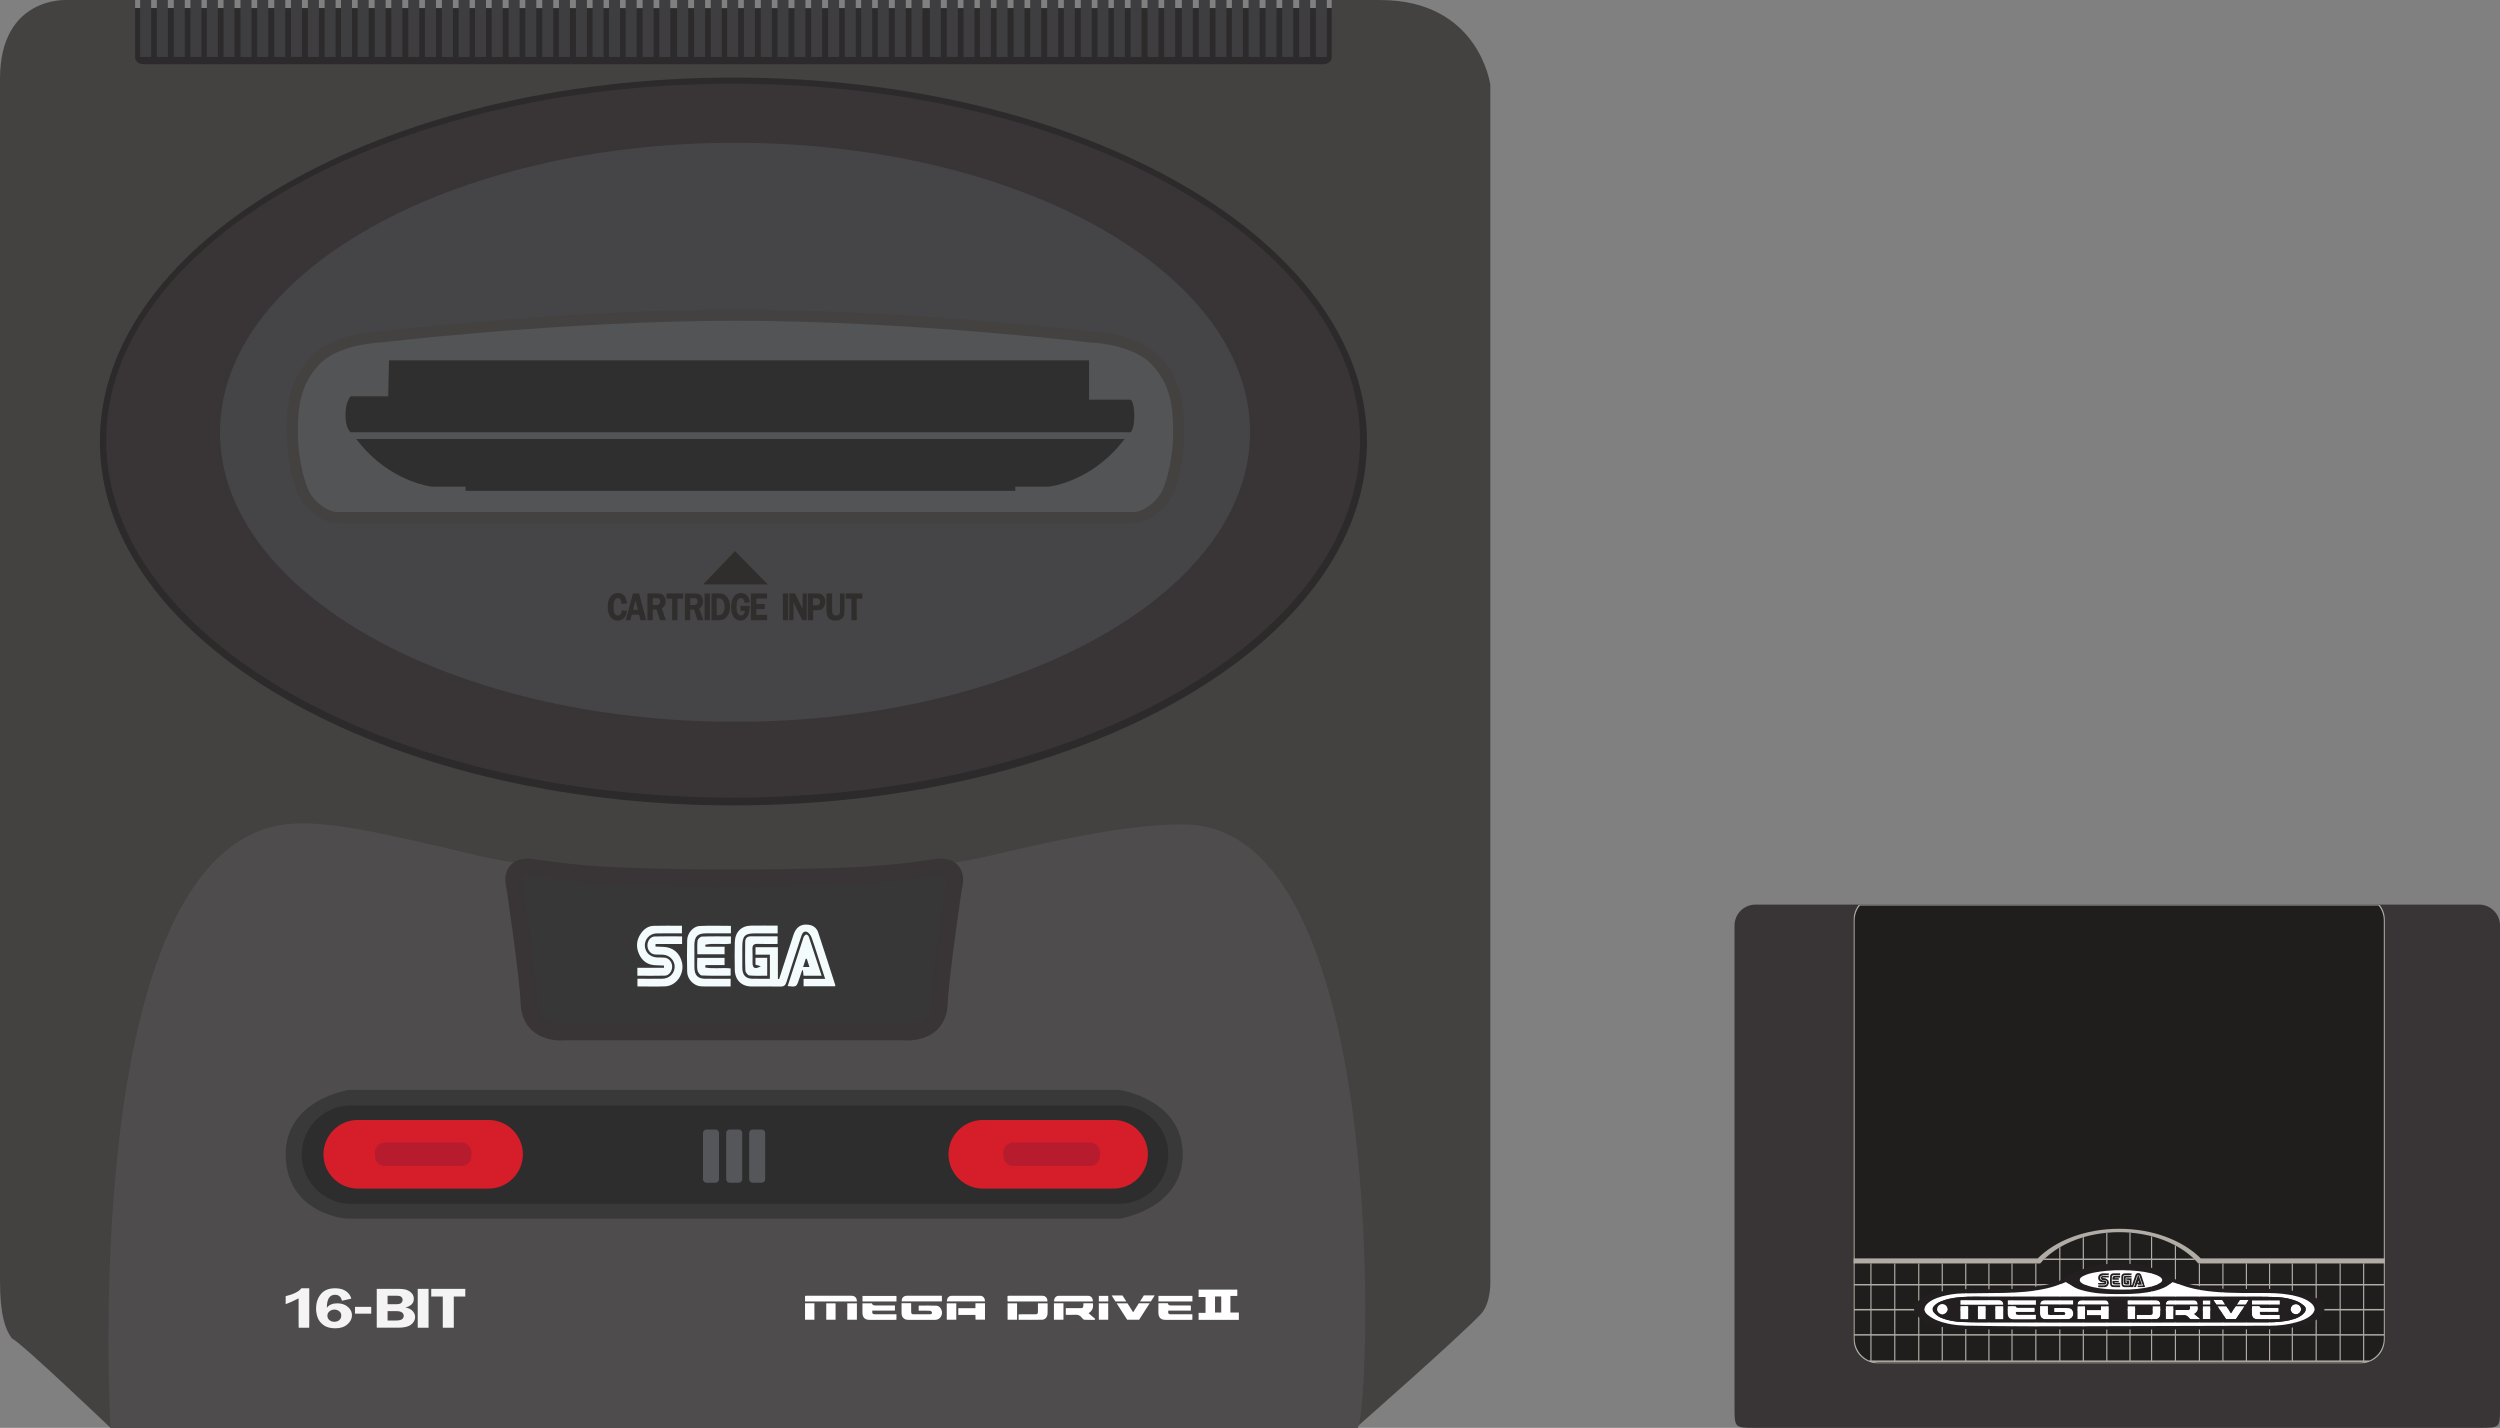 <svg xmlns="http://www.w3.org/2000/svg" viewBox="0 0 556.316 317.734">
  <rect x="0" y="0" width="556.316" height="317.734" fill="#808080" stroke="none"/>
  <defs>
    <clipPath id="a">
      <path d="M0 254.187h265.318V0H0v254.187z"/>
    </clipPath>
    <clipPath id="b">
      <path d="M0 93.146h136.272V0H0v93.146z"/>
    </clipPath>
    <clipPath id="c">
      <path d="M31.948 29.258h73.084v-11.742H31.948v11.742z"/>
    </clipPath>
  </defs>
  <g clip-path="url(#a)" transform="matrix(1.25,0,0,-1.25,0,317.734)">
    <path fill="#444141" d="M263.589 20.212c-4.264-4.454-22.225-20.212-22.225-20.212H19.677s-15.952 15.223-17.578 15.944c-1.1 1.501-2.099 3.985-2.099 10.145v214.091c0 14.595 11.767 14.003 11.767 14.003h12.285v-1.429h213.023v1.429h8.606c17.664 0 19.626-15.096 19.626-15.096V26.51s.265-4.227-1.718-6.298"/>
    <path fill="#4f4c4d" d="M19.679 0s-6.084 102.39 30.989 107.419c6.844.804 15.399-1.006 34.791-5.633 19.391-4.627 71.102-4.627 90.494 0 19.392 4.627 27.905 5.633 34.791 5.633 36.882 0 33.27-103.195 30.988-107.419H19.679z"/>
    <path fill="#2c2a2a" d="M237.074 252.752v-8.864s-.074-1.125-1.568-1.125H25.619c-1.5 0-1.568 1.125-1.568 1.125v8.864l106.511-.052 106.512.052z"/>
    <path fill="#373737" d="M130.705 97.9c-26.236 0-31.464 1.291-35.932 1.887-4.467.595-3.136-3.476-3.136-3.476s2.281-15.092 2.566-20.85c.285-5.759 6.464-4.965 6.464-4.965h60.076s6.179-.794 6.464 4.965c.285 5.758 2.566 20.85 2.566 20.85s1.331 4.071-3.136 3.476c-4.468-.596-9.696-1.887-35.932-1.887"/>
    <path fill="none" stroke="#393536" stroke-width="3" stroke-miterlimit="10" d="M130.705 97.9c-26.236 0-31.464 1.291-35.932 1.887-4.467.595-3.136-3.476-3.136-3.476s2.281-15.092 2.566-20.85c.285-5.759 6.464-4.965 6.464-4.965h60.076s6.179-.794 6.464 4.965c.285 5.758 2.566 20.85 2.566 20.85s1.331 4.071-3.136 3.476c-4.468-.596-9.696-1.887-35.932-1.887z"/>
    <path fill="#2c2a2a" d="M243.348 175.594c0-35.781-50.496-64.787-112.785-64.787-62.29 0-112.786 29.006-112.786 64.787 0 35.781 50.496 64.787 112.786 64.787 62.289 0 112.785-29.006 112.785-64.787"/>
    <path fill="#393536" d="M242.112 175.743c0-35.095-49.964-63.545-111.597-63.545-61.633 0-111.597 28.45-111.597 63.545s49.964 63.545 111.597 63.545c61.633 0 111.597-28.45 111.597-63.545"/>
    <path fill="#454547" d="M222.531 177.232c0-28.46-41.048-51.531-91.683-51.531-50.634 0-91.682 23.071-91.682 51.531 0 28.46 41.048 51.531 91.682 51.531 50.635 0 91.683-23.071 91.683-51.531"/>
    <path fill="#2f2e2d" d="M130.848 156.083l-5.68-5.933h11.526l-5.846 5.933z"/>
    <path fill="#535456" d="M130.931 198.083c-30.454 0-63.272-3.872-63.272-3.872s-7.724-.224-11.502-4.17c-3.779-3.947-4.135-8.44-4.135-12.809s.988-8.339 1.853-10.425c1.236-2.979 4.385-4.766 6.06-4.766h141.992c1.675 0 4.824 1.787 6.06 4.766.865 2.086 1.853 6.056 1.853 10.425 0 4.369-.356 8.862-4.135 12.809-3.778 3.946-11.502 4.17-11.502 4.17s-32.818 3.872-63.272 3.872"/>
    <path fill="none" stroke="#444141" stroke-width="2" stroke-miterlimit="10" d="M130.931 198.083c-30.454 0-63.272-3.872-63.272-3.872s-7.724-.224-11.502-4.17c-3.779-3.947-4.135-8.44-4.135-12.809s.988-8.339 1.853-10.425c1.236-2.979 4.385-4.766 6.06-4.766h141.992c1.675 0 4.824 1.787 6.06 4.766.865 2.086 1.853 6.056 1.853 10.425 0 4.369-.356 8.862-4.135 12.809-3.778 3.946-11.502 4.17-11.502 4.17s-32.818 3.872-63.272 3.872z"/>
    <path fill="#302f2f" d="M69.251 190.041h124.62v-7h7.414s.642-.397.642-2.855c0-2.457-.642-2.953-.642-2.953H62.407s-.903.695-.903 3.078.903 3.326.903 3.326h6.701l.143 6.404z"/>
    <path fill="#f4f4f4" d="M50.858 22.017v1.424c1.428.351 2.36.82 2.795 1.408h1.404v-5.755l-.012-1.267h-1.872l-.016 1.267v3.956c-.984-.499-1.75-.844-2.299-1.033m8.666-3.136c.351 0 .643.098.877.296.234.197.351.476.351.836 0 .32-.126.574-.378.761-.252.187-.533.28-.844.28-.327 0-.616-.101-.868-.303-.252-.202-.378-.467-.378-.793 0-.307.117-.563.351-.769.234-.205.53-.308.889-.308M62.536 23l-1.664-.375c-.157.709-.569 1.064-1.234 1.064-.968 0-1.452-.772-1.452-2.314.391.529 1.008.794 1.851.794.771 0 1.4-.21 1.888-.631.488-.42.732-.918.732-1.492 0-.611-.269-1.151-.808-1.621-.538-.469-1.257-.704-2.157-.704-.887 0-1.588.191-2.102.572-.514.382-.863.836-1.047 1.363-.183.527-.275 1.039-.275 1.535 0 1.061.285 1.935.856 2.624.571.689 1.417 1.034 2.538 1.034.811 0 1.462-.178 1.954-.535.492-.356.799-.794.92-1.314m.66-1.459h2.892v-1.218h-2.892v1.218zm5.802-.765v-1.667h1.485c.507 0 .865.075 1.075.223.209.149.314.357.314.623 0 .223-.101.416-.302.578-.201.162-.535.243-1.002.243h-1.57zm0 2.746v-1.515h1.464c.537 0 .874.089 1.014.266.139.177.208.347.208.509 0 .176-.057.327-.172.454-.115.126-.241.206-.378.238s-.408.048-.811.048h-1.325zm-1.93 1.221h3.848c.69 0 1.208-.071 1.555-.213.347-.142.633-.344.859-.607.226-.264.339-.584.339-.962 0-.766-.496-1.277-1.489-1.534.573-.108 1.003-.323 1.289-.644.286-.321.43-.671.43-1.049 0-.517-.234-.965-.702-1.341-.468-.377-1.228-.565-2.281-.565h-3.848v6.915zm9.226-6.916h-1.93v6.915h1.93v-6.915zm6.536 6.915v-1.368h-2.045v-5.547h-1.96v5.547h-2.057v1.368h6.062z"/>
    <path fill="#f3fbfd" d="M148.668 78.612h-5.615v1.313h3.849c-.28.847-.512 1.535-.736 2.227-.558 1.723-1.08 3.461-1.693 5.163-.148.412-.549.922-.915 1.007-.617.144-.817-.496-.988-1.026-.854-2.641-1.732-5.273-2.558-7.923-.194-.623-.478-.833-1.104-.816-1.723.047-3.447.004-5.171.02-1.746.016-2.888 1.158-2.926 2.966-.035 1.628-.038 3.258 0 4.886.043 1.836 1.148 2.953 2.912 2.978 1.554.022 3.108.005 4.717.005v-1.383h-3.991c-1.873.001-2.303-.452-2.303-2.426-.001-1.229-.006-2.458.001-3.687.008-1.315.606-1.955 1.844-1.968 1.004-.011 2.009-.003 3.064-.003v4.287h-2.556v1.334h3.983v-5.648c.073-.008.145-.017.218-.025.842 2.596 1.686 5.192 2.527 7.789.48 1.485 1.365 2.088 2.791 1.869.794-.122 1.382-.585 1.642-1.371 1.032-3.118 2.032-6.247 3.041-9.373.015-.046-.017-.11-.033-.195m-35.189-.029v1.367c1.498 0 2.967-.016 4.436.005 1.229.018 2.148.91 2.192 2.077.043 1.141-.866 2.118-2.074 2.203-.491.034-.989-.013-1.477.04-.751.081-1.299.789-1.298 1.608.001.83.543 1.571 1.301 1.593 1.606.047 3.214.015 4.865.015v-1.353h-4.723c-.002-.151-.003-.303-.005-.455.451-.02.901-.048 1.351-.058 1.698-.039 2.925-1.029 3.348-2.709.517-2.052-.956-4.235-2.984-4.32-1.609-.066-3.222-.013-4.932-.013"/>
    <path fill="#f3fbfd" d="M113.465 80.486v1.412h4.739c.001.132.001.265.002.397-.484.019-.967.048-1.45.057-1.357.023-2.366.673-2.961 1.922-.606 1.272-.513 2.547.286 3.717.547.802 1.303 1.346 2.256 1.377 1.665.053 3.332.014 5.064.014v-1.354c-1.496 0-2.992.025-4.488-.007-1.485-.032-2.449-1.419-2.001-2.816.27-.84 1.04-1.404 2.027-1.462.464-.027.933.007 1.394-.04.749-.076 1.317-.782 1.325-1.589.009-.807-.557-1.593-1.289-1.614-1.607-.045-3.216-.014-4.904-.014m16.653 8.879v-1.336c-1.481 0-2.948.001-4.415 0-1.543-.002-2.08-.547-2.09-2.144-.008-1.285-.004-2.57.006-3.855.011-1.483.581-2.081 1.979-2.084 1.471-.004 2.942-.001 4.468-.001v-1.372c-1.097 0-2.178-.002-3.259.001-.683.002-1.369-.023-2.05.025-1.253.089-2.394 1.262-2.427 2.573-.046 1.883-.043 3.77 0 5.653.027 1.206 1.046 2.448 2.199 2.512 1.845.104 3.699.028 5.589.028m12.853-7.323h1.128c-.175.544-.324 1.006-.473 1.468-.065-.004-.13-.009-.195-.013-.141-.446-.282-.893-.46-1.455m-2.749-3.4c.952 2.943 1.878 5.822 2.827 8.693.067.204.277.42.467.489.105.038.397-.187.452-.35.773-2.301 1.521-4.612 2.296-6.986h-3.217c-.036.342-.067.645-.099.949-.046.017-.092.033-.138.05-.184-.533-.372-1.064-.549-1.599-.472-1.418-.47-1.419-2.039-1.246m-4.782 3.538c-.412.12-.656.192-.949.278v1.214h2.086v-3.181c-1.066 0-2.127-.06-3.173.041-.272.027-.7.551-.713.862-.071 1.712-.05 3.428-.03 5.143.007.601.359.953.939.959 1.585.015 3.17.005 4.825.005v-1.359c-1.192 0-2.362-.034-3.529.012-.715.028-.992-.233-.946-.988.048-.797.003-1.6.013-2.4.011-.955.452-1.185 1.477-.586"/>
    <path fill="#f3fbfd" d="M125.546 81.95c1.472-.275 2.997.013 4.524-.16v-1.296c-1.746 0-3.458-.043-5.164.043-.272.014-.68.57-.742.928-.119.688-.035 1.415-.035 2.198h4.858v-1.282h-3.396c-.015-.144-.03-.287-.045-.431m4.572 5.539v-1.288c-1.515-.216-3.068.138-4.556-.192l.015-.354h3.412v-1.346h-4.844c0 .79-.068 1.614.036 2.413.037.286.482.722.754.733 1.713.067 3.429.034 5.183.034"/>
    <path fill="#302f2f" d="M131.951 176.041h-68.546s1.147-1.428 1.738-2.05c5.509-5.801 11.76-6.439 11.76-6.439h5.976v-.745h97.863v.745h5.976s6.25.638 11.76 6.439c.591.622 1.738 2.05 1.738 2.05h-68.265z"/>
    <path fill="#39393a" d="M210.553 48.702c0-9.806-11.264-11.468-11.264-11.468H62.121c-1.996 0-11.264 1.662-11.264 11.468 0 9.806 11.264 11.468 11.264 11.468h137.168s11.264-1.662 11.264-11.468"/>
    <path fill="#2e2d2d" d="M199.226 39.88H62.471c-4.819 0-8.762 3.943-8.762 8.761 0 4.819 3.943 8.761 8.762 8.761h136.755c4.819 0 8.761-3.942 8.761-8.761 0-4.818-3.942-8.761-8.761-8.761"/>
    <path fill="#545659" d="M127.371 43.638h-1.602c-.345 0-.625.28-.625.625v8.224c0 .345.28.625.625.625h1.602c.345 0 .625-.28.625-.625v-8.224c0-.345-.28-.625-.625-.625m4.135 0h-1.602c-.345 0-.625.28-.625.625v8.224c0 .345.28.625.625.625h1.602c.345 0 .625-.28.625-.625v-8.224c0-.345-.28-.625-.625-.625m4.087 0h-1.602c-.345 0-.625.28-.625.625v8.224c0 .345.28.625.625.625h1.602c.345 0 .625-.28.625-.625v-8.224c0-.345-.28-.625-.625-.625"/>
    <path fill="#d61d2a" d="M198.245 42.595h-23.291c-3.359 0-6.107 2.748-6.107 6.106 0 3.359 2.748 6.107 6.107 6.107h23.291c3.358 0 6.106-2.748 6.106-6.107 0-3.358-2.748-6.106-6.106-6.106"/>
    <path fill="#b71c2e" d="M194.062 46.617h-13.684c-.969 0-1.761.792-1.761 1.76v.65c0 .968.792 1.76 1.761 1.76h13.684c.968 0 1.76-.792 1.76-1.76v-.65c0-.968-.792-1.76-1.76-1.76"/>
    <path fill="#d61d2a" d="M86.98 42.595h-23.291c-3.359 0-6.107 2.748-6.107 6.106 0 3.359 2.748 6.107 6.107 6.107h23.291c3.358 0 6.106-2.748 6.106-6.107 0-3.358-2.748-6.106-6.106-6.106"/>
    <path fill="#b71c2e" d="M82.177 46.617h-13.685c-.968 0-1.76.792-1.76 1.76v.65c0 .968.792 1.76 1.76 1.76h13.685c.968 0 1.76-.792 1.76-1.76v-.65c0-.968-.792-1.76-1.76-1.76"/>
    <path fill="#fff" d="M163.545 20.857v.858c.019.017.037.045.053.045 1.042 0 2.083.032 3.122-.016.568-.027 1.009-.698.973-1.328-.037-.648-.54-1.178-1.169-1.188-.925-.015-1.85-.006-2.775-.006-.692-.001-1.382-.007-2.073.002-.743.009-1.178.471-1.18 1.235-.001.56 0 1.12 0 1.736h1.711c0-.472-.001-.919 0-1.365.002-.561.053-.614.577-.615.867-.001 1.733-.001 2.6 0 .07 0 .141-.002.211.003.201.015.37.117.316.336-.03.121-.204.28-.32.287-.526.031-1.054.015-1.581.016h-.465zm44.434.015c-.076-.494.042-.652.458-.655 1.113-.006 2.226-.002 3.339-.003h.491v-.967c-.107-.007-.229-.023-.352-.024-1.476-.001-2.953-.004-4.428.001-.88.003-1.274.432-1.27 1.359.002.522 0 1.044 0 1.571.067.016.111.037.155.037.491.002.984.001 1.525.001.074-.433.406-.401.727-.4.973.002 1.945.001 2.917-.001.15 0 .299-.016.459-.025v-.894h-4.021zm-48.664.921v-.924h-4.028c-.061-.493.058-.65.473-.652 1.125-.005 2.25-.002 3.376-.002h.45v-.969c-.123-.007-.246-.023-.371-.023-1.465-.001-2.931-.003-4.396 0-.888.003-1.289.429-1.285 1.346.001.524 0 1.047 0 1.599h1.684c.089-.341.35-.381.653-.378.985.008 1.97.003 2.954.003h.49zm39.473.376h1.926c.312-.493.644-1.018 1.011-1.599.355.565.68 1.081 1.01 1.607h1.928c-.645-1.008-1.257-1.966-1.877-2.935h-2.121c-.614.958-1.229 1.917-1.877 2.927m-46.249.329h-9.225v.989c.11.011.2.029.291.029 2.659.002 5.319.004 7.978 0 .612-.001.983-.397.956-1.018m21.108-1.201v.876h1.702v-2.918h-1.675c-.012.27-.023.533-.037.848h-3.041v1.194h3.051zm21.219-2.07c-.606 0-1.214-.025-1.817.017-.162.012-.345.199-.458.354-.313.43-.699.581-1.214.535-.533-.046-1.073-.01-1.644-.01v1.186h1.727c.304 0 .609-.001.914.001.397.004.471.081.483.487.003.119.012.238.019.377h1.676c.13-.732-.041-1.316-.767-1.757.423-.363.807-.693 1.191-1.022-.037-.056-.073-.112-.11-.168m-13.53.009v.956c.153.009.289.023.425.023.844.003 1.688-.001 2.532.003.392.002.479.092.483.493.005.475.001.951.001 1.456h1.725c0-.245.002-.495 0-.745-.003-.342-.01-.686-.014-1.028-.009-.62-.387-1.132-.967-1.147-1.38-.035-2.761-.011-4.185-.011m-20.804 3.271c-.062.578.312.998.905 1.008.679.011 1.359.003 2.039.003h4.202v-1.011h-7.146zm25.929-.007h-7.084c-.008.134-.02.24-.023.348-.002.205 0 .41 0 .63.115.017.193.038.271.038 1.969.002 3.936.005 5.905-.001.593-.002.96-.398.931-1.015m8.079-.004h-6.89c-.046.556.302 1.008.83 1.013 1.743.016 3.485.016 5.229 0 .536-.006.887-.458.831-1.013m-25.978.009c.011.608.336 1.002.872 1.006 1.684.013 3.369.013 5.054-.001.53-.004.883-.441.85-1.005h-6.776zm37.662.993h6.051v-.996h-6.051v.996zm-52.681-.008h6.047V22.5h-6.047v.989zm-2.707-1.324h1.71V19.25h-1.71v2.915zm36.787.009h1.695v-2.922h-1.695v2.922zm-44.31.003h1.669v-2.929h-1.669v2.929zm25.23-.009h1.694v-2.919h-1.694v2.919zm28.741-2.922h-1.671v2.922h1.671v-2.922zm-48.534-.003h-1.66v2.922h1.66v-2.922zm30.623 2.928h1.684v-2.919h-1.684v2.919zm20.451 1.399c.211-.33.428-.669.684-1.068h-1.933c-.201.316-.422.666-.676 1.068h1.925zm3.801.003h1.93c-.248-.392-.463-.731-.68-1.074h-1.924c.249.397.462.737.674 1.074m-6.33-1.075h-1.677v.993h1.677v-.993zm20.112-1.966H216.3v2.858h1.106v-2.858zm1.63 0v2.955h1.228v1.124h-6.886v-1.317h1.232V20.47h-1.232v-1.252h7.163v1.314h-1.505z"/>
    <path fill="#2f2e2d" d="M111.62 146.77l-.989-.073c-.014.672-.235 1.009-.665 1.009-.493 0-.74-.518-.74-1.554 0-.598.067-1.003.201-1.216.134-.213.322-.32.562-.32.391 0 .629.3.716.901l.915-.066c-.059-.571-.239-1.004-.539-1.301-.3-.296-.667-.445-1.102-.445-.533 0-.967.218-1.3.653-.334.435-.501 1.037-.501 1.805 0 .719.162 1.307.484 1.766.323.458.764.688 1.323.688.968 0 1.513-.616 1.635-1.847m1.083-1.131h.854l-.424 1.672-.43-1.672zm1.078 2.904l1.261-4.765h-1.015l-.248.981h-1.303l-.252-.981h-.828l1.292 4.765h1.093zm2.431-.848v-1.215h.579c.188 0 .326.016.411.047.086.032.162.102.229.21s.1.232.1.372c0 .132-.033.251-.1.356-.067.104-.14.169-.218.193-.079.025-.227.037-.443.037h-.558zm0-2.028v-1.889h-.95v4.765h1.771c.326 0 .588-.045.786-.134.198-.09.362-.254.492-.494.13-.239.194-.506.194-.799 0-.572-.233-.982-.699-1.231l.744-2.107h-1.043l-.619 1.889h-.676zm5.397 2.876v-.942h-.998v-3.823h-.956v3.823h-1.004v.942h2.958zm1.266-.848v-1.215h.579c.188 0 .326.016.411.047.086.032.162.102.229.21s.1.232.1.372c0 .132-.033.251-.1.356-.067.104-.14.169-.218.193-.079.025-.227.037-.443.037h-.558zm0-2.028v-1.889h-.95v4.765h1.771c.326 0 .588-.045.786-.134.198-.09.362-.254.492-.494.13-.239.194-.506.194-.799 0-.572-.233-.982-.699-1.231l.744-2.107h-1.043l-.619 1.889h-.676zm3.5-1.888h-.942v4.765h.942v-4.765zm1.219 3.889v-2.991h.389c.344 0 .599.151.766.455.167.304.25.66.25 1.07 0 .288-.048.556-.143.801-.095.246-.213.418-.355.517-.141.099-.311.148-.509.148h-.398zm-.927.876h1.23c.501 0 .875-.082 1.12-.246.246-.164.467-.423.661-.778.195-.355.292-.804.292-1.346 0-.682-.17-1.251-.51-1.709-.34-.457-.809-.686-1.407-.686h-1.386v4.765zm6.808-2.216s-.006-1.501-.548-2.049-.671-.572-1.116-.572c-.526 0-.934.222-1.227.666-.292.445-.439 1.019-.439 1.725 0 .758.156 1.368.468 1.829.312.46.736.691 1.271.691.449 0 .811-.149 1.086-.447.276-.298.444-.695.505-1.19l-.897-.14c-.073.577-.304.866-.694.866-.256 0-.449-.137-.58-.41-.131-.274-.196-.664-.196-1.171 0-.489.071-.863.212-1.121.142-.258.344-.387.605-.387.17 0 .321.065.453.195.133.13.2.339.2.625h-.759v.89h1.656zm3.087 1.309h-1.919v-.977h1.509v-.897h-1.509v-1.041h1.919v-.942h-2.878v4.765h2.878v-.908zm3.75-3.857h-.942v4.765h.942v-4.765zm3.303 4.765v-4.765h-.805l-1.577 3.219c.002-.082.004-.135.006-.161.008-.081.012-.15.012-.206v-2.852h-.735v4.765h1.017l1.371-2.81c-.012.14-.018.246-.018.318v2.492h.729zm1.112-2.129h.614c.234 0 .398.064.493.192.094.128.142.275.142.44 0 .193-.053.347-.158.461-.106.114-.265.171-.48.171h-.611v-1.264zm.032-.866v-1.769h-.959v4.764h1.588c.354 0 .625-.044.813-.134.188-.09.356-.25.504-.48.147-.23.221-.513.221-.848 0-.235-.039-.465-.118-.688-.079-.223-.19-.399-.334-.527-.143-.128-.282-.213-.417-.255-.135-.042-.346-.063-.633-.063h-.665zm5.58 2.995v-2.967c0-.479-.046-.836-.139-1.07-.092-.234-.263-.426-.512-.576-.249-.15-.567-.225-.955-.225-.387 0-.696.067-.925.202-.229.135-.401.327-.515.576-.114.249-.171.614-.171 1.093v2.967h1.024v-2.967c0-.256.018-.445.054-.566.037-.121.11-.217.219-.288.109-.07.243-.106.403-.106.177 0 .321.035.432.105.111.07.185.162.222.277.036.115.054.308.054.578v2.967h.809zm3.178 0v-.942h-.998v-3.823h-.956v3.823h-1.004v.942h2.958z"/>
    <path fill="#3e3e40" d="M26.908 254.187h-1.96v-10.139h1.96v10.139zm2.969 0h-1.96v-10.139h1.96v10.139zm3.019 0h-1.96v-10.139h1.96v10.139zm2.969 0h-1.96v-10.139h1.96v10.139zm2.92 0h-1.96v-10.139h1.96v10.139zm2.969 0h-1.96v-10.139h1.96v10.139zm3.019 0h-1.96v-10.139h1.96v10.139zm2.969 0h-1.96v-10.139h1.96v10.139zm3.044 0h-1.96v-10.139h1.96v10.139zm2.969 0h-1.96v-10.139h1.96v10.139zm3.019 0h-1.96v-10.139h1.96v10.139zm2.969 0h-1.96v-10.139h1.96v10.139zm2.919 0h-1.96v-10.139h1.96v10.139zm2.969 0h-1.96v-10.139h1.96v10.139zm3.019 0h-1.96v-10.139h1.96v10.139zm2.969 0h-1.96v-10.139h1.96v10.139zm3.019 0h-1.96v-10.139h1.96v10.139zm2.969 0h-1.96v-10.139h1.96v10.139zm3.019 0h-1.96v-10.139h1.96v10.139zm2.969 0h-1.96v-10.139h1.96v10.139zm2.92 0h-1.96v-10.139h1.96v10.139zm2.969 0h-1.96v-10.139h1.96v10.139zm3.019 0h-1.96v-10.139h1.96v10.139zm2.969 0h-1.96v-10.139h1.96v10.139zm3.019 0h-1.96v-10.139h1.96v10.139zm2.969 0H99.5v-10.139h1.96v10.139zm3.019 0h-1.96v-10.139h1.96v10.139zm2.969 0h-1.96v-10.139h1.96v10.139zm2.919 0h-1.96v-10.139h1.96v10.139zm2.969 0h-1.96v-10.139h1.96v10.139zm3.019 0h-1.96v-10.139h1.96v10.139zm2.969 0h-1.96v-10.139h1.96v10.139zm3.177 0h-1.96v-10.139h1.96v10.139zm3.019 0h-1.96v-10.139h1.96v10.139zm2.969 0h-1.96v-10.139h1.96v10.139zm2.92 0h-1.96v-10.139h1.96v10.139zm2.969 0h-1.96v-10.139h1.96v10.139zm3.019 0h-1.96v-10.139h1.96v10.139zm2.969 0h-1.96v-10.139h1.96v10.139zm3.019 0h-1.96v-10.139h1.96v10.139zm2.969 0h-1.96v-10.139h1.96v10.139zm3.019 0h-1.96v-10.139h1.96v10.139zm2.969 0h-1.96v-10.139h1.96v10.139zm2.919 0h-1.96v-10.139h1.96v10.139zm2.969 0h-1.96v-10.139h1.96v10.139zm3.019 0h-1.96v-10.139h1.96v10.139zm2.969 0h-1.96v-10.139h1.96v10.139zm3.269 0h-1.96v-10.139h1.96v10.139zm3.019 0h-1.96v-10.139h1.96v10.139zm2.969 0h-1.96v-10.139h1.96v10.139zm2.919 0h-1.96v-10.139h1.96v10.139zm2.969 0h-1.96v-10.139h1.96v10.139zm3.019 0h-1.96v-10.139h1.96v10.139zm2.969 0h-1.96v-10.139h1.96v10.139zm3.019 0h-1.96v-10.139h1.96v10.139zm2.969 0h-1.96v-10.139h1.96v10.139zm3.019 0h-1.96v-10.139h1.96v10.139zm2.969 0h-1.96v-10.139h1.96v10.139zm2.919 0h-1.96v-10.139h1.96v10.139zm2.97 0h-1.96v-10.139h1.96v10.139zm3.019 0h-1.96v-10.139h1.96v10.139zm2.969 0h-1.96v-10.139h1.96v10.139zm3.143 0h-1.96v-10.139h1.96v10.139zm3.019 0h-1.96v-10.139h1.96v10.139zm2.969 0h-1.96v-10.139h1.96v10.139zm2.92 0h-1.96v-10.139h1.96v10.139zm2.969 0h-1.96v-10.139h1.96v10.139zm3.019 0h-1.96v-10.139h1.96v10.139zm2.969 0h-1.96v-10.139h1.96v10.139zm3.019 0h-1.96v-10.139h1.96v10.139zm2.969 0h-1.96v-10.139h1.96v10.139z"/>
  </g>
  <g clip-path="url(#b)" transform="matrix(1.25,0,0,-1.25,385.976,317.734)">
    <path fill="#393536" d="M132.561 0H3.712c-3.712 0-3.712 0-3.712 3.712v85.722c0 2.042 1.671 3.712 3.712 3.712h128.849c2.041 0 3.712-1.67 3.712-3.712V3.712c0-3.778 0-3.712-3.712-3.712"/>
    <path fill="#201e1d" d="M115.77 90.495v-74.764c0-1.605-.901-3.008-2.223-3.73-.191-.102-.389-.19-.594-.265-.446-.159-.927-.247-1.425-.247h-86.076c-.498 0-.979.088-1.425.247-.205.075-.403.163-.593.265-1.322.722-2.224 2.125-2.224 3.73v74.764c0 1 .35 1.923.937 2.651h92.686c.587-.728.937-1.651.937-2.651"/>
    <path fill="#b1ada6" d="M112.1 25.611v3.648h-.205v-3.648h-3.977v3.648h-.205v-3.648h-4.065v3.648h-.209v-3.648h-4.033v3.648h-.209v-3.648h-3.842v3.648h-.205v-3.648h-3.92v3.648h-.205v-3.648h-3.977v3.648h-.205v-3.648h-3.977v3.648h-.209v-3.648h-4.065v4.27h3.404c-.084.089-.173.177-.265.265h-3.139v2.263c-.067.039-.134.074-.205.109v-2.372h-4.037v3.921h-.205v-3.921h-3.637v4.603c-.071.003-.138.01-.209.014v-4.617h-3.917v4.592c-.067-.003-.137-.01-.205-.017v-4.575h-3.976v3.818c-.071-.021-.142-.042-.209-.064v-3.754h-3.977v2.054c-.07-.039-.138-.081-.205-.12v-1.934h-2.563c-.091-.088-.18-.176-.265-.265h2.828v-4.27h-4.065v3.648h-.205v-3.648h-4.037v3.648h-.205v-3.648h-3.902v3.648h-.209v-3.648h-3.917v3.648h-.205v-3.648h-3.977v3.648h-.208v-3.648h-3.977v3.648h-.205v-3.648h-4.065v3.648h-.205v-3.648h-4.037v3.648h-.205v-3.648h-2.796v64.739c0 .997.346 1.916.933 2.641h92.333c.587-.725.933-1.644.933-2.641v-64.739h-3.489zm3.489-4.447h-3.489v4.182h3.489v-4.182zm0-4.479h-3.489v4.214h3.489v-4.214zm0-.816c0-1.598-.898-2.998-2.213-3.716-.102-.056-.208-.106-.318-.152h-.958v4.419h3.489v-.551zm-3.694-3.868h-3.977v4.419h3.977v-4.419zm-3.977 13.345h3.977v-4.182h-3.977v4.182zm3.977-8.661h-3.977v4.214h3.977v-4.214zm-4.182-4.684h-4.065v4.419h4.065v-4.419zm-4.065 13.345h4.065v-4.182h-4.065v4.182zm4.065-8.661h-4.065v4.214h4.065v-4.214zm-4.274-4.684h-4.033v4.419h4.033v-4.419zm-4.033 13.345h4.033v-4.182h-4.033v4.182zm4.033-8.661h-4.033v4.214h4.033v-4.214zm-4.242-4.684h-3.842v4.419h3.842v-4.419zm-3.842 13.345h3.842v-4.182h-3.842v4.182zm3.842-8.661h-3.842v4.214h3.842v-4.214zm-4.047-4.684h-3.92v4.419h3.92v-4.419zm-3.92 13.345h3.92v-4.182h-3.92v4.182zm3.92-8.661h-3.92v4.214h3.92v-4.214zm-4.125-4.684h-3.977v4.419h3.977v-4.419zm-3.977 13.345h3.977v-4.182h-3.977v4.182zm3.977-8.661h-3.977v4.214h3.977v-4.214zm-4.182-4.684h-3.977v4.419h3.977v-4.419zm-3.977 13.345h3.977v-4.182h-3.977v4.182zm3.977-8.661h-3.977v4.214h3.977v-4.214zm-4.186-4.684h-4.065v4.419h4.065v-4.419zm-4.065 13.345h4.065v-4.182h-4.065v4.182zm4.065-8.661h-4.065v4.214h4.065v-4.214zm-4.27-4.684h-4.037v4.419h4.037v-4.419zm0 4.684h-4.037v4.214h4.037v-4.214zm-4.037 13.196h4.037v-4.27h-4.037v4.27zm4.037-8.717h-4.037v4.182h4.037v-4.182zm-4.242-9.163h-3.637v4.419h3.637v-4.419zm0 4.684h-3.637v4.214h3.637v-4.214zm-3.637 13.196h3.637v-4.27h-3.637v4.27zm3.637-8.717h-3.637v4.182h3.637v-4.182zm-3.846-9.163h-3.917v4.419h3.917v-4.419zm0 4.684h-3.917v4.214h3.917v-4.214zm-3.917 13.196h3.917v-4.27h-3.917v4.27zm3.917-8.717h-3.917v4.182h3.917v-4.182zm-4.122-9.163h-3.977v4.419h3.977v-4.419zm0 4.684h-3.977v4.214h3.977v-4.214zm-3.976 13.196h3.977v-4.27h-3.977v4.27zm3.976-8.717h-3.977v4.182h3.977v-4.182zm-4.185-9.163h-3.977v4.419h3.977v-4.419zm0 4.684h-3.977v4.214h3.977v-4.214zm-3.977 13.196h3.977v-4.27h-3.977v4.27zm3.977-8.717h-3.977v4.182h3.977v-4.182zm-4.182-9.163h-4.065v4.419h4.065v-4.419zm-4.065 13.345h4.065v-4.182h-4.065v4.182zm4.065-8.661h-4.065v4.214h4.065v-4.214zm-4.27-4.684h-4.037v4.419h4.037v-4.419zm-4.037 13.345h4.037v-4.182h-4.037v4.182zm4.037-8.661h-4.037v4.214h4.037v-4.214zm-4.242-4.684h-3.903v4.419h3.903v-4.419zm-3.902 13.345h3.903v-4.182h-3.903v4.182zm3.902-8.661h-3.903v4.214h3.903v-4.214zm-4.111-4.684h-3.917v4.419h3.917v-4.419zm-3.917 13.345h3.917v-4.182h-3.917v4.182zm3.917-8.661h-3.917v4.214h3.917v-4.214zm-4.122-4.684h-3.977v4.419h3.977v-4.419zm-3.977 13.345h3.977v-4.182h-3.977v4.182zm3.977-8.661h-3.977v4.214h3.977v-4.214zm-4.185-4.684h-3.977v4.419h3.977v-4.419zm-3.977 13.345h3.977v-4.182h-3.977v4.182zm3.977-8.661h-3.977v4.214h3.977v-4.214zm-4.182-4.684h-4.065v4.419h4.065v-4.419zm-4.065 13.345h4.065v-4.182h-4.065v4.182zm4.065-8.661h-4.065v4.214h4.065v-4.214zm78.667-5.041h-85.751c-.297 0-.59.032-.87.092h87.49c-.279-.06-.572-.092-.869-.092m-82.937.357h-4.037v4.419h4.037v-4.419zm-4.037 13.345h4.037v-4.182h-4.037v4.182zm4.037-8.661h-4.037v4.214h4.037v-4.214zm-4.242 4.479h-2.796v4.182h2.796v-4.182zm0-4.479h-2.796v4.214h2.796v-4.214zm0-4.684h-.265c-.11.046-.216.096-.318.152-1.315.718-2.213 2.118-2.213 3.716v.551h2.796v-4.419zm90.647 81.145h-92.687c-.587-.728-.937-1.651-.937-2.651v-74.764c0-1.605.902-3.008 2.224-3.73.191-.102.389-.19.594-.265.445-.159.926-.247 1.424-.247h86.076c.499 0 .98.088 1.425.247.205.075.403.163.594.265 1.322.722 2.223 2.125 2.223 3.73v74.764c0 1-.35 1.923-.936 2.651"/>
    <path fill="#b1ada6" d="M115.77 30.164v-.905h-33.2c-.181.212-.371.421-.573.622-.085.089-.173.177-.265.265-.113.106-.23.212-.346.318-.813.725-1.754 1.379-2.793 1.945-.067.039-.134.074-.205.109-2.241 1.188-4.938 1.98-7.879 2.231-.071.003-.138.01-.209.014-.594.046-1.198.071-1.81.071-.714 0-1.417-.032-2.107-.096-.067-.003-.138-.01-.205-.017-1.389-.135-2.722-.393-3.977-.757-.07-.021-.141-.042-.208-.064-1.45-.431-2.786-1.007-3.977-1.7-.071-.039-.138-.081-.205-.12-.813-.488-1.555-1.029-2.216-1.616-.117-.106-.234-.212-.347-.318-.092-.088-.18-.176-.265-.265-.201-.201-.392-.41-.573-.622h-33.2v.905h32.766c3.181 3.185 8.494 5.274 14.514 5.274s11.333-2.089 14.515-5.274h32.765z"/>
    <g clip-path="url(#c)">
      <path fill="#231f20" d="M34.325 20.171c.478-.393 1.019-.751 1.589-.982 1.729-.697 3.56-.962 5.409-.998 3.779-.072 7.559-.11 11.339-.115 6.167-.007 12.335.024 18.502.039 8.072.02 16.145.035 24.217.067 1.528.006 3.044.187 4.524.588.971.264 1.922.58 2.71 1.252.836.713.856 1.487.024 2.195-.684.583-1.502.904-2.353 1.14-1.725.479-3.493.627-5.274.643-3.227.028-6.457-.079-9.678.229-1.558.15-3.105.376-4.611.808-.906.26-1.791.591-2.73.905.001 0 .001.001.001.001-.004 0-.043-.015-.074-.041-.898-.773-1.948-1.229-3.091-1.507-1.881-.458-3.791-.585-5.72-.582-1.836.003-3.672-.022-5.49.303-1.036.186-2.078.369-3.021.862-.544.285-1.053.635-1.614.978.014.004-.023-.003-.058-.018-1.034-.459-2.104-.809-3.204-1.073-2.599-.622-5.247-.792-7.905-.848-2.415-.05-4.832-.029-7.248-.083-1.305-.029-2.596-.229-3.853-.598-.884-.26-1.741-.595-2.419-1.253-.625-.607-.64-1.363.028-1.912m27.138 6.144c.004-.352.29-.499.541-.661.033-.021.067-.04.104-.052.519-.175 1.029-.392 1.561-.514 1.674-.383 3.38-.482 5.606-.482 1.383.008 3.272.104 5.114.602.468.127.932.324 1.351.568.529.31.518.747.008 1.094-.229.156-.487.28-.748.375-1.346.487-2.757.647-4.171.746-2.146.149-4.285.087-6.41-.278-.837-.144-1.67-.314-2.423-.735-.261-.145-.537-.31-.533-.663m15.874.755c1.412-.897 2.985-1.35 4.592-1.693 1.912-.409 3.855-.612 5.808-.644 2.173-.034 4.348-.012 6.522.006 2.248.018 4.481-.105 6.672-.647 1.148-.284 2.256-.679 3.225-1.387.513-.374.899-.826.874-1.511-.015-.424-.206-.778-.457-1.105-.475-.619-1.136-.975-1.821-1.3-1.221-.58-2.531-.8-3.852-.995-2.249-.331-4.514-.246-6.772-.257-5.085-.025-10.169-.014-15.254-.016-2.803-.002-5.606 0-8.409 0v-.004c-6.805 0-13.611-.005-20.416.002-2.397.002-4.794.002-7.19.056-2.013.045-4.012.255-5.928.929-.728.256-1.44.572-2.03 1.089-.23.202-.446.434-.618.686-.536.785-.424 1.606.298 2.226.639.548 1.388.902 2.174 1.188 1.676.611 3.422.905 5.19.962 2.075.067 4.154.022 6.231.009 2.768-.018 5.527.104 8.255.593 1.937.348 3.797.906 5.494 1.971 1.709 1.072 3.618 1.619 5.618 1.858 1.618.194 3.24.214 4.862.105 2.473-.167 4.82-.78 6.932-2.121"/>
      <path fill="#fff" d="M35.552 20.485c.417-.473.929-.807 1.527-1.016 1.103-.385 2.244-.574 3.405-.623 1.197-.05 2.396-.065 3.594-.066 8.13-.006 16.26-.003 24.391-.003h3.625c7.57.001 15.14-.003 22.709.008 1.537.003 3.069.09 4.562.515.767.219 1.472.535 2.015 1.137.428.474.44.929-.04 1.34-.353.302-.764.563-1.191.745-1.166.497-2.408.701-3.667.756-1.206.052-2.414.064-3.622.064-16.251.005-32.502.003-48.753.003-.89 0-1.78.02-2.668-.01-1.47-.049-2.929-.188-4.328-.691-.578-.208-1.133-.453-1.553-.92-.378-.421-.381-.815-.006-1.239m23.432 5.471c.561-.343 1.07-.693 1.614-.978.944-.493 1.985-.676 3.021-.862 1.818-.325 3.654-.3 5.49-.302 1.929-.004 3.839.123 5.721.581 1.142.278 2.192.734 3.09 1.507.031.027.07.042.075.042 0 0-.001-.002-.002-.002.939-.313 1.824-.645 2.73-.904 1.506-.433 3.053-.659 4.611-.809 3.221-.308 6.451-.201 9.678-.229 1.781-.016 3.549-.164 5.274-.642.851-.237 1.669-.558 2.353-1.141.832-.708.813-1.481-.024-2.194-.788-.673-1.738-.989-2.709-1.253-1.481-.401-2.997-.582-4.525-.588-8.072-.032-16.144-.046-24.216-.067-6.168-.015-12.336-.045-18.503-.039-3.78.005-7.56.043-11.339.115-1.848.036-3.68.301-5.409.999-.57.23-1.111.588-1.589.981-.668.549-.652 1.305-.028 1.912.678.659 1.535.993 2.419 1.253 1.257.369 2.549.569 3.853.598 2.416.054 4.833.033 7.248.083 2.658.056 5.306.226 7.905.848 1.101.264 2.17.615 3.205 1.073.034.015.071.022.057.018"/>
      <path fill="#fff" d="M99.94 20.211c-.495-.002-.932.424-.936.912-.003.486.432.909.934.907.506-.002.929-.423.919-.918-.009-.484-.431-.899-.917-.901M97.086 21.921h-4.99v.786h4.99v-.786zm-3.611-.243c.061-.342.335-.317.6-.316.802.002 1.604.001 2.405-.001.123 0 .246-.012.379-.02v-.705h-3.316c-.063-.39.034-.516.378-.517.917-.005 1.835-.002 2.753-.003h.405v-.763c-.088-.006-.189-.019-.291-.019-1.217-.001-2.434-.004-3.651 0-.726.003-1.051.342-1.047 1.074.002.411 0 .823 0 1.24.055.013.091.029.127.029.406.002.812.001 1.258.001m-3.523 1.089h1.592c-.205-.31-.383-.577-.561-.848h-1.587c.206.314.381.582.556.848m-.733-1.102h1.589c-.531-.796-1.036-1.552-1.547-2.317h-1.749c-.507.757-1.014 1.513-1.548 2.311h1.588c.257-.39.531-.804.834-1.263.293.446.56.854.833 1.269m-2.401 1.1c.174-.26.353-.528.564-.843h-1.594c-.166.25-.348.526-.558.843h1.588zm-2.086-.846h-1.383v.784h1.383v-.784zm-.008-2.567h-1.378v2.307h1.378v-2.307zm-2.253 2.31c.107-.578-.034-1.039-.632-1.388.348-.286.665-.546.982-.806-.03-.045-.061-.089-.091-.133-.5 0-1-.019-1.498.014-.133.009-.284.157-.378.279-.258.34-.576.458-1 .423-.441-.037-.886-.009-1.356-.009v.937h1.424c.251 0 .502-.001.753.001.328.003.389.064.399.384.002.094.009.188.015.298h1.382zm-.695 1.054c.443-.004.732-.361.686-.799h-5.682c-.038.439.249.796.684.799 1.438.013 2.875.013 4.312 0M78.156 19.356h-1.398v2.307h1.398v-2.307zm-2.323 2.3c0-.194.001-.391-.001-.588-.002-.271-.007-.541-.011-.812-.007-.489-.319-.894-.797-.905-1.138-.028-2.277-.009-3.451-.009v.755c.126.007.238.018.35.018.696.002 1.392-.001 2.088.002.323.002.396.073.398.389.005.376.002.751.002 1.15h1.422zm-.034.263h-5.841c-.007.106-.017.19-.019.274-.002.162-.001.324-.001.498.096.013.16.03.224.03 1.623.001 3.246.004 4.869-.001.49-.001.792-.314.768-.801"/>
      <path fill="#231f20" d="M71.712 25.705c-.092-.247-.165-.443-.241-.647h-.376c.249.723.489 1.42.73 2.116.042.002.085.003.128.004.193-.561.385-1.123.589-1.714h-.755c-.018.06-.038.124-.075.241m.047.138c.097.009.161.014.256.022-.048.111-.082.189-.143.331-.049-.152-.076-.236-.113-.353"/>
      <path fill="#231f20" d="M69.548 25.371c.258.003.517.001.795.001v.946c-.189.015-.377.03-.593.048-.005.088-.009.166-.014.262h.944v-1.218c.02-.005.04-.011.061-.016.029.059.066.115.087.177.174.511.349 1.022.512 1.537.086.271.257.445.536.451.293.004.471-.176.562-.456.195-.606.4-1.209.599-1.813.022-.07.03-.144.048-.233h-1.309c-.004.085-.007.157-.012.276h.932c-.221.64-.416 1.22-.626 1.795-.021.058-.155.129-.203.11-.083-.034-.172-.122-.202-.207-.197-.544-.378-1.094-.565-1.641-.037-.109-.08-.217-.127-.345-.534 0-1.065-.013-1.594.005-.29.01-.512.264-.519.564-.01.435-.01.87.001 1.305.008.326.23.565.569.584.403.022.808.005 1.241.005v-.318c-.361 0-.708.002-1.053 0-.337-.004-.433-.098-.436-.429-.002-.338.003-.676 0-1.015-.002-.25.11-.378.366-.375"/>
      <path fill="#fff" d="M71.759 25.843c.037.117.064.201.113.353.061-.142.095-.22.143-.331-.095-.008-.159-.013-.256-.022m-.415-6.487h-1.389v2.304h1.389v-2.304z"/>
      <path fill="#231f20" d="M69.635 25.837c.074-.012.151-.024.228-.036-.06.142-.111.262-.178.421h.534v-.731c-.24 0-.471-.027-.69.014-.095.017-.224.17-.232.27-.028.334-.016.673-.003 1.009.007.178.114.278.303.276.347-.004.692-.001 1.075-.001v-.301h-1.037v-.921zm-.983-.025v-.315c-.39 0-.772-.017-1.15.013-.077.007-.167.178-.205.29-.035.102-.007.226-.007.369h1.115c.005-.074.009-.145.015-.256h-.747c-.001-.034-.001-.067-.002-.101h.981zm-.01.934h-.961c.001-.03.001-.059.002-.089h.718c.006-.11.01-.187.015-.29h-1.124c0 .163-.035.301.009.406.046.11.16.262.256.271.351.032.708.013 1.085.013v-.311z"/>
      <path fill="#231f20" d="M67.168 25.766c.003-.256.132-.39.396-.389.355.003.71.001 1.086.001v-.32c-.44 0-.863-.021-1.284.006-.29.019-.492.236-.507.543-.023.452-.021.907.008 1.358.02.319.227.517.546.536.402.024.806.006 1.231.006v-.316c-.347 0-.682.002-1.017-.001-.357-.003-.46-.105-.463-.469-.003-.318-.001-.637.004-.955"/>
      <path fill="#fff" d="M66.636 21.661v-2.304h-1.381c-.01.214-.019.422-.03.67h-2.508v.943h2.516v.691h1.403z"/>
      <path fill="#231f20" d="M65.812 26.319c-.087.002-.174-.003-.26.003-.057.005-.139.005-.163.039-.081.119-.213.265-.191.374.025.123.188.293.305.306.361.04.728.015 1.112.015.005-.095.009-.166.015-.29h-1.095c-.003-.029-.006-.058-.008-.086.109-.014.218-.029.328-.041.473-.054.787-.377.785-.808-.003-.407-.301-.759-.703-.781-.384-.022-.769-.005-1.181-.005-.006.109-.011.198-.019.328.379 0 .735-.01 1.088.003.299.011.497.227.488.499-.009.265-.203.436-.501.444"/>
      <path fill="#fff" d="M61.04 21.924c.009.48.277.791.719.794 1.389.011 2.778.011 4.168 0 .437-.004.728-.348.7-.794h-5.587z"/>
      <path fill="#231f20" d="M65.117 26.515c.054-.121.228-.212.368-.264.12-.045.271.003.402-.023.2-.039.332-.176.324-.385-.007-.206-.133-.347-.349-.353-.356-.01-.713-.003-1.097-.003-.009.097-.016.175-.027.295h1.109c.003.029.006.06.01.089-.091.015-.181.038-.273.042-.48.02-.837.345-.845.776-.009.445.319.794.8.819.355.018.71.003 1.081.003v-.32c-.32 0-.639.025-.951-.01-.177-.019-.382-.098-.499-.222-.087-.09-.108-.322-.053-.444"/>
      <path fill="#fff" d="M69.275 24.606c-2.226.001-3.932.099-5.607.482-.531.122-1.041.339-1.561.514-.036.012-.07.031-.103.052-.251.163-.537.309-.541.661-.004.353.272.518.533.664.752.42 1.586.59 2.423.734 2.124.365 4.264.427 6.409.278 1.415-.099 2.825-.258 4.172-.746.261-.095.519-.219.748-.374.509-.348.521-.785-.008-1.094-.419-.245-.883-.442-1.352-.568-1.841-.499-3.73-.595-5.113-.603m-3.45.77c-.354-.013-.709-.003-1.089-.003.008-.13.013-.219.02-.328.411 0 .797-.017 1.18.005.402.022.701.374.703.781.002.431-.312.754-.785.808-.109.012-.219.027-.328.041.002.028.005.057.008.086h1.095c-.006.124-.01.195-.014.29-.384 0-.752.025-1.112-.015-.118-.013-.28-.183-.305-.306-.022-.109.109-.255.19-.374.024-.034.107-.034.163-.039.086-.006.173-.001.26-.003.298-.008.493-.179.501-.444.01-.272-.189-.488-.487-.499m-1.06.111c.384 0 .74-.008 1.096.002.217.006.342.147.349.354.009.208-.123.345-.324.385-.13.025-.281-.022-.401.023-.141.051-.315.142-.369.263-.054.123-.033.354.053.445.117.123.323.202.5.221.312.035.63.01.95.01v.32c-.37 0-.726.015-1.08-.003-.481-.025-.81-.374-.801-.818.009-.431.365-.756.845-.776.092-.004.182-.028.273-.042-.004-.03-.006-.06-.01-.09h-1.108c.011-.119.018-.198.027-.294m2.403.279c-.005.318-.007.637-.004.955.003.363.106.466.463.469.335.003.671 0 1.017 0v.316c-.425 0-.829.018-1.231-.005-.319-.019-.526-.217-.546-.536-.029-.452-.031-.906-.008-1.358.015-.308.217-.525.508-.543.42-.027.844-.007 1.283-.007v.321c-.376 0-.731.001-1.086-.001-.264-.002-.392.132-.396.389m.122.403c0-.143-.028-.267.007-.369.038-.112.128-.283.205-.29.378-.03.76-.013 1.15-.013v.315h-.981c.001.034.001.067.002.101h.747c-.006.111-.01.181-.015.256h-1.115zm.011.604c-.044-.105-.009-.243-.009-.406h1.124c-.005.103-.009.18-.015.29h-.718c-.001.03-.001.059-.002.089h.961v.311c-.377 0-.734.019-1.085-.013-.096-.009-.21-.161-.256-.271m1.559-1.159c.007-.3.228-.554.519-.564.529-.018 1.06-.005 1.594-.005.047.128.089.236.126.345.188.547.369 1.097.565 1.641.031.085.12.173.203.207.047.019.181-.052.202-.11.211-.575.406-1.155.626-1.795h-.931c.005-.119.008-.191.012-.276h1.309c-.018.089-.026.163-.049.233-.199.604-.403 1.207-.598 1.813-.091.28-.269.46-.562.456-.279-.006-.45-.18-.536-.451-.163-.515-.339-1.026-.512-1.537-.021-.062-.058-.118-.088-.177-.02.006-.04.011-.061.016v1.218h-.943c.005-.096.009-.174.014-.262.215-.017.403-.033.593-.048v-.946c-.279 0-.537.002-.795-.001-.257-.003-.369.125-.366.375.003.339-.003.677 0 1.016.003.33.098.424.435.428.346.003.692 0 1.054 0v.318c-.433 0-.839.018-1.242-.005-.338-.019-.56-.258-.568-.584-.011-.435-.011-.87-.001-1.305m.437.161c.008-.1.138-.253.232-.27.219-.041.45-.014.69-.014v.731h-.534c.067-.159.118-.279.178-.421-.077.012-.154.024-.228.036v.921h1.037v.301c-.382 0-.728-.003-1.074.001-.19.002-.296-.098-.303-.276-.014-.336-.026-.675.002-1.009m1.798-.718h.376c.076.205.149.401.241.648.036-.117.057-.181.075-.241h.754c-.203.591-.395 1.153-.588 1.714-.043-.001-.086-.003-.129-.004-.24-.697-.48-1.393-.729-2.117M62.421 19.355h-1.397v2.304h1.397v-2.304zm-2.11 3.368v-.798h-5.893c-.051.456.257.788.746.796.561.008 1.122.002 1.682.002h3.465zm-4.511-2.121c.002-.443.044-.485.476-.486h2.144c.058 0 .116-.001.174.003.166.012.305.093.261.265-.025.096-.169.221-.265.227-.433.025-.869.012-1.303.012h-.384v.678c.016.013.03.035.044.035.859 0 1.718.025 2.575-.012.468-.021.832-.551.801-1.049-.03-.511-.444-.929-.963-.938-.763-.012-1.526-.004-2.288-.004-.571-.001-1.14-.005-1.71.002-.613.006-.971.371-.973.975-.001.442 0 .884 0 1.37h1.411c0-.373-.001-.726 0-1.078"/>
      <path fill="#231f20" d="M41.596 21.666h-1.377v-2.312h1.377v2.312zm3.107-.01h-1.369V19.35h1.369v2.306zm3.124.262c.022.49-.283.803-.788.803-2.193.004-4.386.002-6.579.001-.075 0-.149-.015-.24-.023v-.781h7.607zm.007-.262h-1.41v-2.301h1.41v2.301zm5.808 1.046h-4.986v-.781h4.986v.781zm8.779-1.043h-1.397v-2.304h1.397v2.304zm4.206.265c.027.445-.263.79-.701.793-1.389.011-2.778.011-4.167.001-.442-.004-.71-.315-.719-.794h5.587zm4.717-.264h-1.389v-2.304h1.389v2.304zm4.489-.592c.001.197 0 .395 0 .588h-1.422c0-.399.003-.774-.001-1.149-.003-.317-.076-.388-.399-.39-.696-.003-1.392 0-2.088-.001-.112-.001-.224-.012-.35-.019v-.755c1.174 0 2.313-.019 3.451.009.479.012.79.416.797.906.004.27.009.541.012.811m2.323.595h-1.398v-2.307h1.398v2.307zm6.568-.004h-1.378v-2.307h1.378v2.307zm.008 1.044h-1.383v-.784h1.383v.784zm6.077-1.038h-1.59c-.272-.415-.54-.823-.833-1.269-.303.459-.576.873-.833 1.263h-1.589c.535-.798 1.042-1.554 1.548-2.311h1.749c.511.765 1.016 1.521 1.548 2.317m.174.255c.179.27.356.537.561.847h-1.592c-.174-.266-.35-.534-.555-.847h1.586zm6.103.787h-4.99v-.786h4.99v.786zm-47.379-3.373c1.209-.003 2.417-.001 3.625 0 .103 0 .205.012.306.018v.764h-.371c-.928.001-1.856-.002-2.784.002-.342.002-.44.125-.39.515h3.322v.729h-.404c-.812 0-1.624.004-2.437-.002-.249-.002-.464.029-.538.298h-1.389c0-.436.002-.849 0-1.262-.002-.724.328-1.06 1.06-1.062m4.682.976c.002-.604.36-.968.973-.975.57-.007 1.139-.002 1.709-.002.763 0 1.526-.007 2.289.005.518.008.933.426.963.938.031.497-.333 1.027-.801 1.048-.857.038-1.716.013-2.575.013-.014 0-.028-.022-.044-.036v-.677h.384c.434-.001.87.012 1.303-.013.096-.005.24-.131.265-.226.044-.173-.095-.254-.261-.266-.058-.004-.116-.002-.174-.002-.715-.001-1.43-.001-2.144 0-.433 0-.474.043-.476.485-.001.352 0 .705 0 1.078h-1.411c0-.486-.001-.928 0-1.37m.029 1.615h5.893v.798h-3.465c-.561 0-1.122.006-1.682-.002-.489-.008-.797-.34-.746-.796m10.807-1.898c.011-.248.02-.456.03-.67h1.381v2.304h-1.403v-.692h-2.516v-.942h2.508zm4.732 1.893h5.842c.024.486-.279.8-.768.801-1.623.005-3.246.002-4.869 0-.064 0-.129-.016-.224-.029 0-.174-.001-.336.001-.498.002-.085.012-.169.018-.274m-32.954-1.709c.487.003.914.426.917.908.003.498-.424.914-.934.911-.49-.003-.913-.418-.917-.9-.004-.487.438-.922.934-.919m42.85-.16c.424.036.743-.083 1.001-.423.093-.122.244-.27.377-.279.498-.033.999-.014 1.499-.014.03.044.06.089.091.133-.317.26-.634.521-.982.807.598.348.739.809.632 1.387h-1.382c-.006-.11-.014-.203-.016-.297-.01-.321-.071-.382-.398-.385-.252-.002-.503-.001-.754-.001h-1.424v-.936c.471 0 .916-.029 1.356.008m2.608 1.866c.047.438-.243.795-.685.799-1.438.013-2.875.013-4.312 0-.435-.003-.722-.36-.684-.799h5.681zm3.327.004h1.594c-.21.315-.39.583-.564.844h-1.587c.209-.317.392-.594.557-.844m7.349-2.587c1.217-.004 2.435-.001 3.652 0 .101 0 .202.013.29.019v.763h-.405c-.918.001-1.835-.002-2.753.003-.344.001-.44.127-.378.516h3.316v.706c-.132.007-.255.02-.378.02-.802.002-1.604.002-2.406.001-.265-.001-.539-.026-.6.316-.446 0-.852 0-1.257-.001-.036 0-.073-.017-.128-.029 0-.417.002-.829 0-1.241-.003-.732.321-1.07 1.047-1.073m3.345 3.944c1.259-.055 2.501-.258 3.667-.756.427-.182.838-.443 1.191-.745.48-.411.468-.866.04-1.339-.543-.603-1.248-.919-2.015-1.137-1.493-.426-3.025-.513-4.562-.516-7.569-.011-15.139-.006-22.708-.008h-3.626c-8.13 0-16.261-.003-24.391.003-1.198.001-2.397.017-3.594.066-1.161.049-2.302.238-3.405.623-.598.209-1.11.543-1.527 1.016-.375.424-.372.819.006 1.239.42.467.975.713 1.553.92 1.399.503 2.858.642 4.328.691.888.03 1.778.01 2.668.01 16.251.001 32.502.002 48.753-.002 1.208 0 2.416-.013 3.622-.065m3.458-3.067c.486.002.908.417.917.901.01.494-.413.916-.919.918-.502.002-.937-.421-.933-.907.003-.488.441-.915.935-.912"/>
      <path fill="#fff" d="M53.642 21.921h-4.986v.781h4.986v-.781zm-3.549-1.288c-.05-.39.048-.513.39-.515.928-.004 1.856-.001 2.784-.002h.371v-.764c-.101-.006-.203-.018-.306-.018-1.208-.002-2.416-.003-3.625 0-.732.002-1.062.338-1.06 1.062.002.413 0 .826 0 1.262h1.389c.074-.269.289-.3.538-.298.813.006 1.625.002 2.437.002h.404v-.729h-3.322zm-2.259-1.278h-1.41v2.301h1.41v-2.301zm-.007 2.563h-7.607v.781c.091.009.165.023.24.023 2.193.001 4.386.003 6.579-.001.504 0 .81-.313.788-.803M44.703 19.349h-1.369v2.306h1.369v-2.306zm-3.107.004h-1.377v2.312h1.377v-2.312zm-4.61 2.677c.51.003.937-.412.934-.911-.003-.482-.43-.905-.917-.908-.496-.003-.938.432-.934.919.004.482.427.897.917.9"/>
    </g>
  </g>
</svg>
